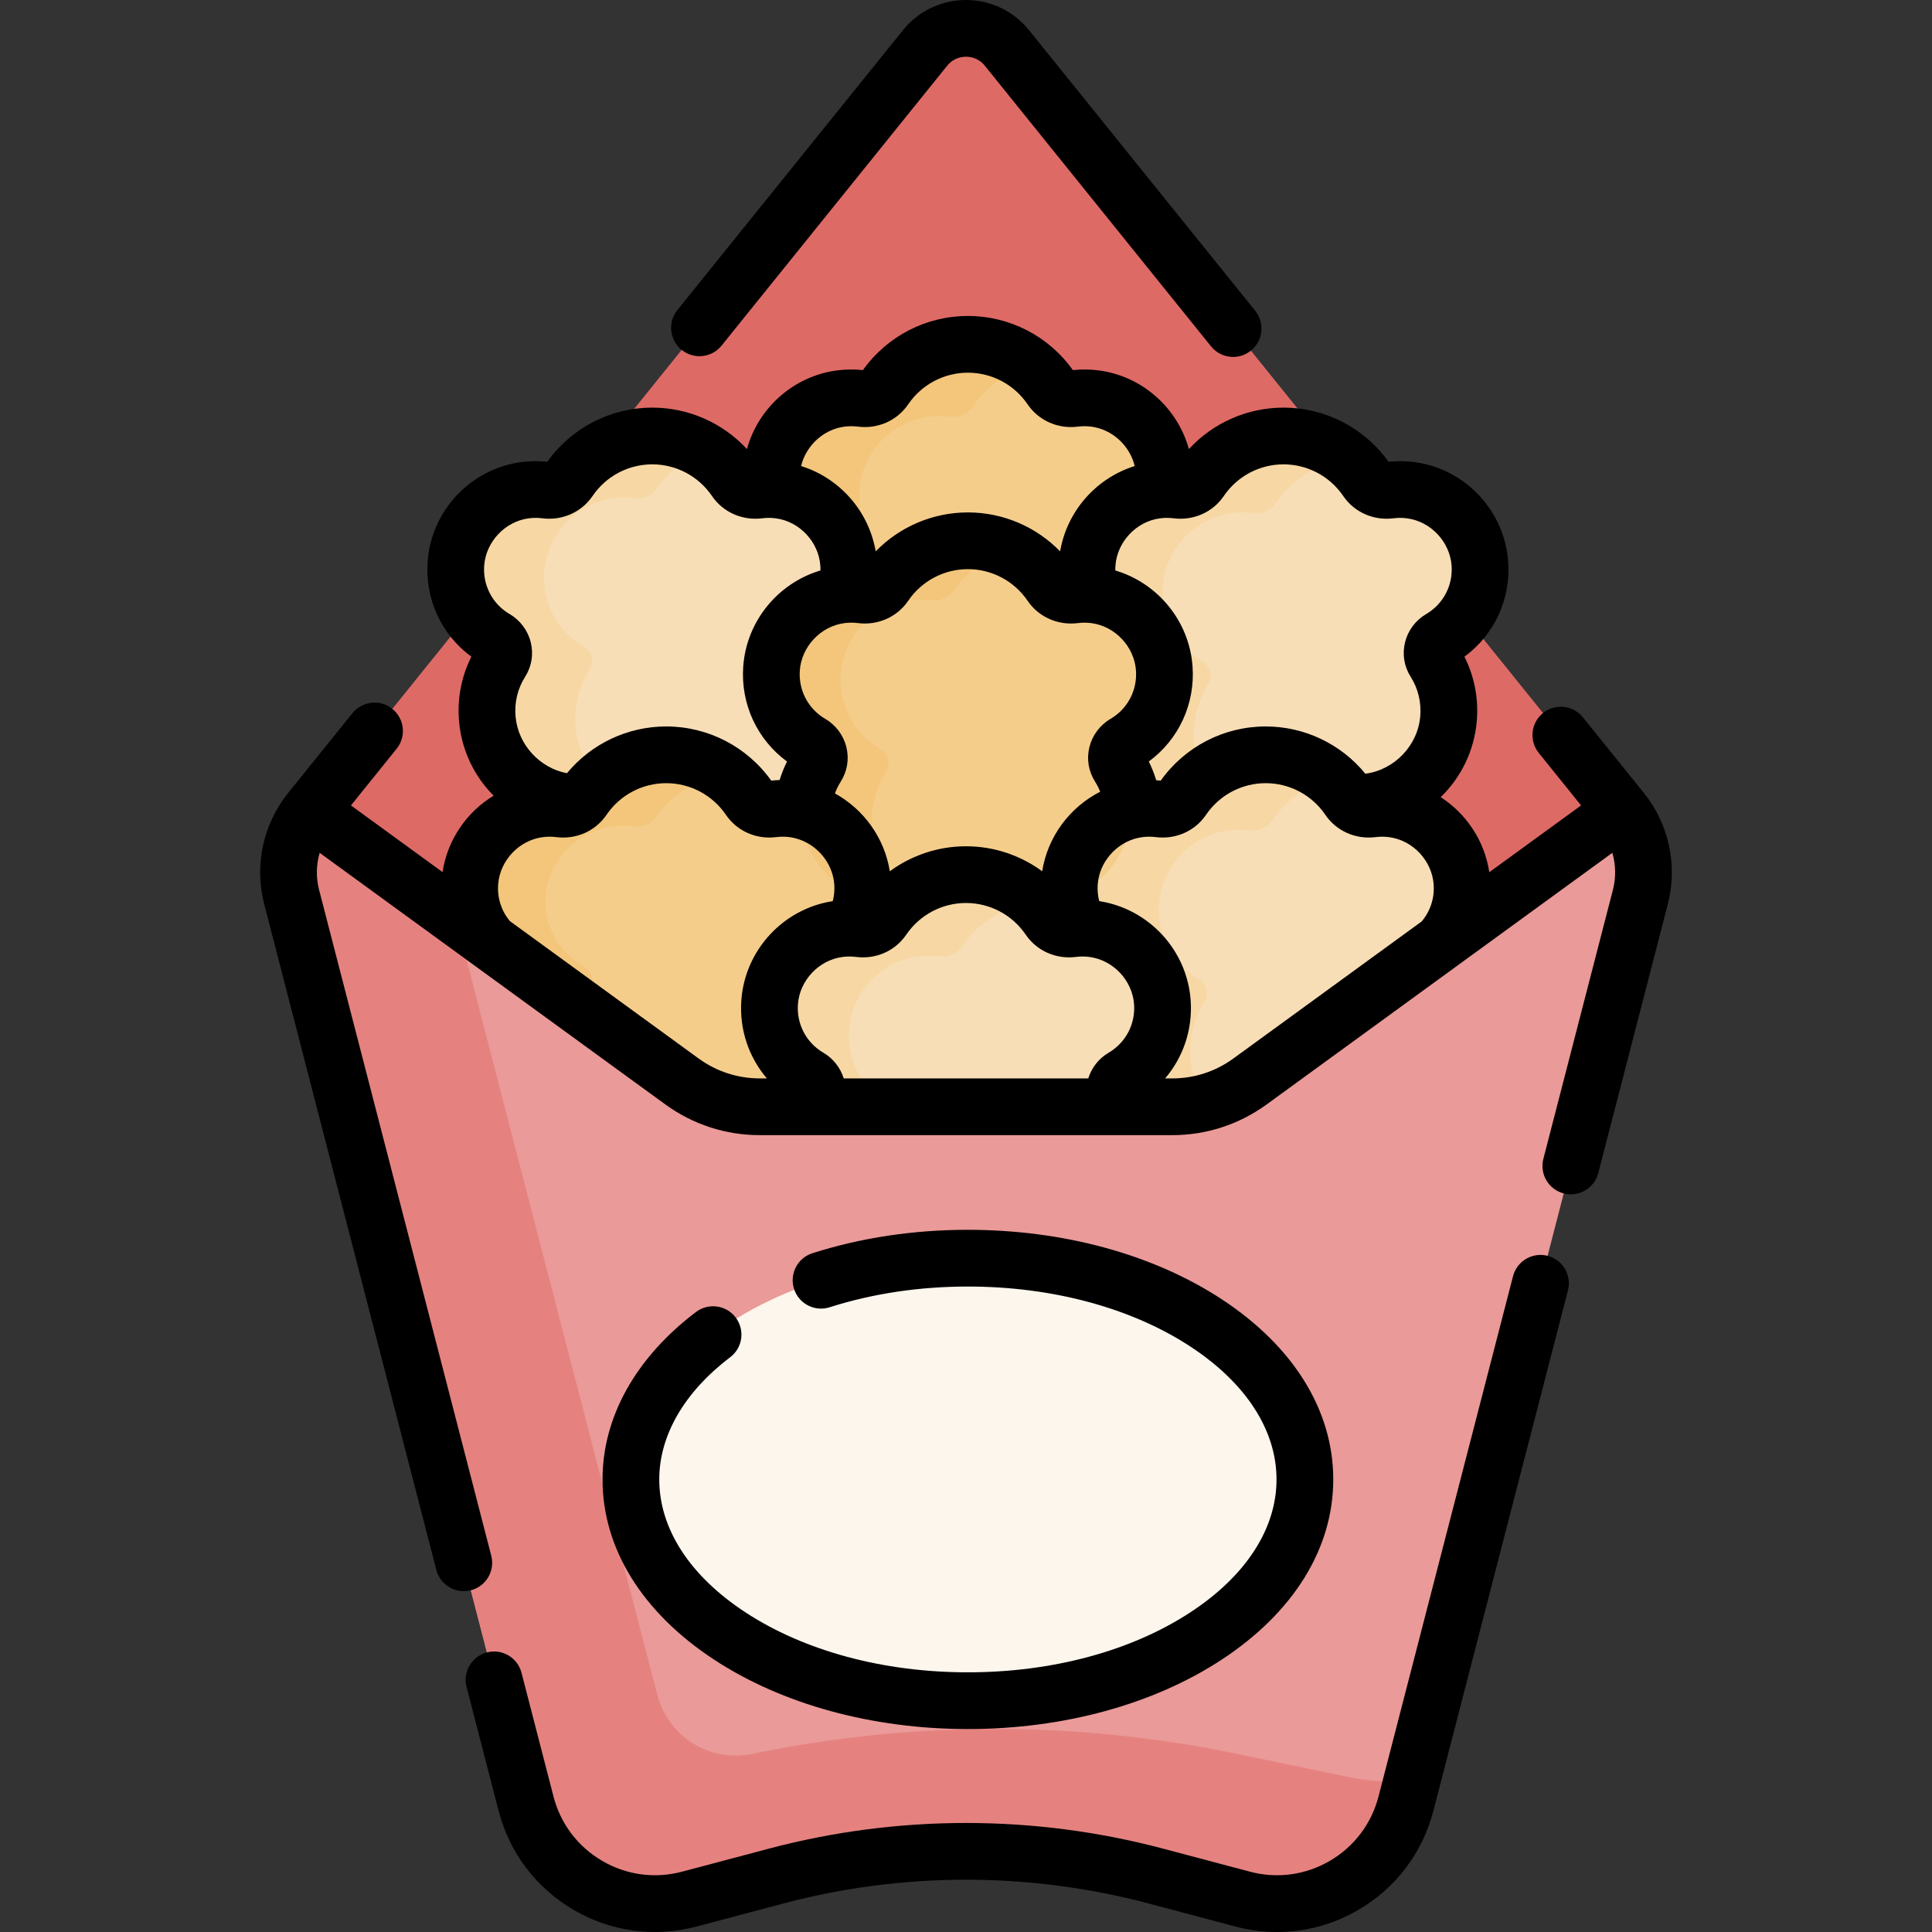<svg id="Capa_1" enable-background="new 0 0 510.853 510.853" height="512" viewBox="0 0 510.853 510.853" width="512" xmlns="http://www.w3.org/2000/svg"><rect x="0" y="0" width="510.853" height="510.853" fill="#333333" stroke="none"/><g><g><path d="m266.246 12.675c-5.56-6.9-16.08-6.9-21.64 0l-162.6 201.72 90.462 174.221h180.774l75.604-174.221z" fill="#de6a66"/><circle cx="255.426" cy="235.199" fill="#f4c67b" r="101.201"/><path d="m307.349 123.329c-.702-9.883-8.4-18.094-18.22-19.413-1.903-.256-3.763-.252-5.552-.024-2.404.307-4.797-.665-6.16-2.669-4.782-7.032-12.845-11.652-21.99-11.652s-17.209 4.62-21.99 11.652c-1.363 2.004-3.756 2.975-6.16 2.669-1.789-.228-3.649-.232-5.552.024-9.819 1.319-17.517 9.53-18.22 19.413-.599 8.433 3.75 15.904 10.436 19.813 2.128 1.244 2.856 3.998 1.536 6.08-2.728 4.302-4.143 9.519-3.676 15.088.972 11.604 10.29 21.027 21.884 22.112 6.394.599 12.337-1.282 16.982-4.791 2.829-2.137 6.692-2.137 9.521 0 4.645 3.509 10.588 5.39 16.982 4.791 11.594-1.086 20.912-10.508 21.884-22.113.466-5.57-.948-10.786-3.676-15.088-1.32-2.082-.593-4.836 1.536-6.08 6.685-3.908 11.034-11.379 10.435-19.812z" fill="#f5cd8b"/><path d="m235.516 170.639c-.466-5.57.948-10.786 3.676-15.089 1.32-2.082.593-4.836-1.536-6.08-6.687-3.909-11.036-11.38-10.436-19.813.702-9.883 8.4-18.094 18.22-19.413 1.903-.256 3.763-.252 5.552-.024 2.404.307 4.797-.665 6.16-2.669 3.743-5.504 9.51-9.515 16.219-11.005-4.727-4.328-11.03-6.976-17.945-6.976-9.145 0-17.209 4.62-21.99 11.652-1.363 2.004-3.756 2.975-6.16 2.669-1.789-.228-3.649-.232-5.552.024-9.819 1.319-17.517 9.53-18.22 19.413-.599 8.433 3.75 15.904 10.436 19.812 2.128 1.244 2.856 3.999 1.536 6.081-2.728 4.302-4.143 9.519-3.676 15.088.971 11.604 10.29 21.027 21.884 22.113 3.073.288 6.039-.002 8.81-.766-3.911-3.942-6.492-9.206-6.978-15.017z" fill="#f4c67b"/><path d="m391.307 149.038c-.702-9.883-8.4-18.094-18.22-19.413-1.903-.256-3.763-.252-5.552-.024-2.404.307-4.797-.665-6.16-2.669-4.782-7.032-12.845-11.652-21.99-11.652s-17.209 4.62-21.99 11.652c-1.363 2.004-3.756 2.975-6.16 2.669-1.789-.228-3.649-.232-5.552.024-9.819 1.319-17.517 9.53-18.22 19.413-.599 8.433 3.75 15.904 10.436 19.813 2.128 1.244 2.856 3.998 1.536 6.08-2.728 4.302-4.143 9.519-3.676 15.088.972 11.604 10.29 21.027 21.884 22.112 6.394.599 12.337-1.282 16.982-4.791 2.829-2.137 6.692-2.137 9.521 0 4.645 3.509 10.588 5.39 16.982 4.791 11.594-1.086 20.912-10.508 21.884-22.113.466-5.57-.948-10.786-3.676-15.088-1.32-2.082-.593-4.836 1.536-6.08 6.685-3.908 11.034-11.379 10.435-19.812z" fill="#f8deb6"/><g><path d="m315.755 196.068c-.466-5.57.948-10.786 3.676-15.088 1.32-2.082.593-4.836-1.536-6.081-6.687-3.909-11.036-11.38-10.436-19.813.702-9.883 8.4-18.094 18.22-19.413 1.903-.256 3.763-.252 5.552-.024 2.404.307 4.797-.665 6.16-2.669 4.263-6.27 11.151-10.614 19.072-11.485-4.617-3.876-10.578-6.216-17.079-6.216-9.145 0-17.209 4.62-21.99 11.652-1.363 2.004-3.756 2.975-6.16 2.669-1.789-.228-3.649-.232-5.552.024-9.819 1.319-17.517 9.53-18.22 19.413-.599 8.433 3.75 15.904 10.436 19.813 2.128 1.244 2.856 3.998 1.536 6.08-2.728 4.302-4.143 9.519-3.676 15.089.972 11.604 10.29 21.027 21.884 22.112 2.068.194 4.087.124 6.031-.172-4.428-4.022-7.394-9.632-7.918-15.891z" fill="#f7d8a4"/></g><g><g id="XMLID_247_"><g><path d="m224.391 147.722c-.702-9.883-8.4-18.094-18.22-19.413-1.903-.256-3.763-.252-5.552-.024-2.404.307-4.797-.665-6.16-2.669-4.782-7.032-12.845-11.652-21.99-11.652s-17.209 4.62-21.99 11.652c-1.363 2.004-3.756 2.975-6.16 2.669-1.789-.228-3.649-.232-5.552.024-9.819 1.319-17.517 9.53-18.22 19.413-.599 8.433 3.75 15.904 10.436 19.813 2.128 1.244 2.856 3.998 1.536 6.08-2.728 4.302-4.143 9.519-3.676 15.088.972 11.604 10.29 21.027 21.884 22.112 6.394.599 12.337-1.282 16.982-4.791 2.829-2.137 6.692-2.137 9.521 0 4.645 3.509 10.588 5.39 16.982 4.791 11.594-1.086 20.912-10.508 21.884-22.113.466-5.57-.948-10.786-3.676-15.088-1.32-2.082-.593-4.836 1.536-6.08 6.685-3.908 11.034-11.379 10.435-19.812z" fill="#f8deb6"/><g><path d="m152.194 192.172c-.466-5.57.948-10.786 3.676-15.088 1.32-2.082.593-4.836-1.536-6.081-6.687-3.909-11.036-11.38-10.436-19.812.702-9.883 8.4-18.094 18.22-19.413 1.903-.256 3.763-.252 5.552-.024 2.404.307 4.797-.665 6.16-2.669 3.287-4.834 8.136-8.529 13.81-10.366-4.3-2.995-9.534-4.755-15.172-4.755-9.145 0-17.209 4.62-21.99 11.652-1.363 2.004-3.756 2.975-6.16 2.669-1.789-.228-3.649-.232-5.552.024-9.819 1.319-17.518 9.53-18.22 19.413-.599 8.433 3.75 15.904 10.436 19.813 2.128 1.244 2.856 3.998 1.536 6.081-2.728 4.302-4.143 9.519-3.676 15.088.972 11.604 10.29 21.027 21.884 22.112 3.874.363 7.58-.189 10.934-1.458-5.282-4.062-8.883-10.223-9.466-17.186z" fill="#f7d8a4"/></g><path d="m228.081 233.342c-.702-9.883-8.4-18.094-18.22-19.413-1.903-.256-3.763-.252-5.552-.024-2.404.307-4.797-.665-6.16-2.669-4.782-7.032-12.845-11.652-21.99-11.652s-17.209 4.62-21.99 11.652c-1.363 2.004-3.756 2.975-6.16 2.669-1.789-.228-3.649-.232-5.552.024-9.819 1.319-17.517 9.53-18.22 19.413-.599 8.433 3.75 15.904 10.436 19.813 2.128 1.244 2.856 3.998 1.536 6.08-2.728 4.302-4.143 9.519-3.676 15.089.972 11.604 10.29 21.027 21.884 22.112 6.394.599 12.337-1.282 16.982-4.791 2.829-2.137 6.692-2.137 9.521 0 4.645 3.509 10.588 5.39 16.982 4.791 11.594-1.086 20.912-10.509 21.884-22.113.466-5.57-.948-10.786-3.676-15.088-1.32-2.082-.593-4.836 1.536-6.08 6.685-3.909 11.034-11.38 10.435-19.813z" fill="#f5cd8b"/><g><path d="m152.398 275.568c-.454-5.258.924-10.183 3.581-14.244 1.286-1.966.577-4.565-1.496-5.74-6.514-3.69-10.751-10.743-10.167-18.703.684-9.329 8.183-17.081 17.749-18.326 1.854-.241 3.666-.238 5.409-.022 2.342.289 4.673-.627 6.001-2.52 4.218-6.011 11.075-10.143 18.943-10.873-4.492-3.478-10.139-5.555-16.26-5.555-9.145 0-17.209 4.62-21.99 11.652-1.363 2.004-3.756 2.975-6.16 2.669-1.789-.228-3.649-.232-5.552.024-9.819 1.319-17.518 9.53-18.22 19.413-.599 8.433 3.75 15.904 10.436 19.813 2.128 1.244 2.856 3.998 1.536 6.081-2.728 4.302-4.143 9.519-3.676 15.088.972 11.604 10.29 21.027 21.884 22.113 4.281.401 8.356-.314 11.978-1.88-7.69-3.335-13.266-10.541-13.996-18.99z" fill="#f4c67b"/></g><path d="m388.311 233.342c-.702-9.883-8.4-18.094-18.22-19.413-1.903-.256-3.763-.252-5.552-.024-2.404.307-4.797-.665-6.16-2.669-4.782-7.032-12.845-11.652-21.99-11.652s-17.209 4.62-21.99 11.652c-1.363 2.004-3.756 2.975-6.16 2.669-1.789-.228-3.649-.232-5.552.024-9.819 1.319-17.517 9.53-18.22 19.413-.599 8.433 3.75 15.904 10.436 19.813 2.128 1.244 2.856 3.998 1.536 6.08-2.728 4.302-4.143 9.519-3.676 15.089.972 11.604 10.29 21.027 21.884 22.112 6.394.599 12.337-1.282 16.982-4.791 2.829-2.137 6.692-2.137 9.521 0 4.645 3.509 10.588 5.39 16.982 4.791 11.594-1.086 20.912-10.509 21.884-22.113.466-5.57-.948-10.786-3.676-15.088-1.32-2.082-.593-4.836 1.536-6.08 6.685-3.909 11.034-11.38 10.435-19.813z" fill="#f8deb6"/><g><path d="m314.775 280.011c-.466-5.57.948-10.786 3.676-15.088 1.32-2.082.593-4.836-1.536-6.081-6.687-3.909-11.036-11.38-10.436-19.813.702-9.883 8.4-18.094 18.22-19.413 1.903-.256 3.763-.252 5.552-.024 2.404.307 4.797-.665 6.16-2.669 3.885-5.713 9.95-9.837 16.987-11.182-4.608-3.841-10.542-6.158-17.01-6.158-9.145 0-17.209 4.62-21.99 11.652-1.363 2.004-3.756 2.975-6.16 2.669-1.789-.228-3.649-.232-5.552.024-9.819 1.319-17.517 9.53-18.22 19.413-.599 8.433 3.75 15.904 10.436 19.813 2.128 1.244 2.856 3.998 1.536 6.081-2.728 4.302-4.143 9.519-3.676 15.088.971 11.604 10.29 21.027 21.884 22.113 2.782.26 5.479.051 8.021-.558-4.413-4.021-7.369-9.62-7.892-15.867z" fill="#f7d8a4"/></g><path d="m307.349 175.327c-.702-9.883-8.4-18.094-18.22-19.413-1.903-.256-3.763-.252-5.552-.024-2.404.307-4.797-.665-6.16-2.669-4.782-7.032-12.845-11.652-21.99-11.652s-17.209 4.62-21.99 11.652c-1.363 2.004-3.756 2.975-6.16 2.669-1.789-.228-3.649-.232-5.552.024-9.819 1.319-17.517 9.53-18.22 19.413-.599 8.433 3.75 15.904 10.436 19.813 2.128 1.244 2.856 3.998 1.536 6.08-2.728 4.302-4.143 9.519-3.676 15.088.972 11.604 10.29 21.027 21.884 22.112 6.394.599 12.337-1.282 16.982-4.791 2.829-2.137 6.692-2.137 9.521 0 4.645 3.509 10.588 5.39 16.982 4.791 11.594-1.086 20.912-10.508 21.884-22.113.466-5.57-.948-10.786-3.676-15.088-1.32-2.082-.593-4.836 1.536-6.08 6.685-3.908 11.034-11.38 10.435-19.812z" fill="#f5cd8b"/><g><path d="m230.632 219.174c-.466-5.57.948-10.786 3.676-15.088 1.32-2.082.593-4.836-1.536-6.081-6.687-3.909-11.036-11.38-10.436-19.813.702-9.883 8.4-18.094 18.22-19.413 1.903-.256 3.763-.252 5.552-.024 2.404.307 4.797-.665 6.16-2.669 3.76-5.53 9.57-9.562 16.319-11.034-3.878-2.214-8.375-3.483-13.161-3.483-9.145 0-17.209 4.62-21.99 11.652-1.363 2.004-3.756 2.975-6.16 2.669-1.789-.228-3.649-.232-5.552.024-9.819 1.319-17.517 9.53-18.22 19.413-.599 8.433 3.75 15.904 10.436 19.812 2.128 1.244 2.856 3.999 1.536 6.081-2.728 4.302-4.143 9.519-3.676 15.088.971 11.604 10.29 21.027 21.884 22.113 2.93.274 5.764.023 8.423-.663-6.372-3.956-10.821-10.769-11.475-18.584z" fill="#f4c67b"/></g><path d="m307.349 265.026c-.702-9.883-8.4-18.094-18.22-19.413-1.903-.256-3.763-.252-5.552-.024-2.404.307-4.797-.665-6.16-2.669-4.782-7.032-12.845-11.652-21.99-11.652s-17.209 4.62-21.99 11.652c-1.363 2.004-3.756 2.975-6.16 2.669-1.789-.228-3.649-.232-5.552.024-9.819 1.319-17.517 9.53-18.22 19.413-.599 8.433 3.75 15.904 10.436 19.813 2.128 1.244 2.856 3.998 1.536 6.08-2.728 4.302-4.143 9.519-3.676 15.089.972 11.604 10.29 21.027 21.884 22.112 6.394.599 12.337-1.282 16.982-4.791 2.829-2.137 6.692-2.137 9.521 0 4.645 3.509 10.588 5.39 16.982 4.791 11.594-1.086 20.912-10.508 21.884-22.113.466-5.57-.948-10.786-3.676-15.088-1.32-2.082-.593-4.836 1.536-6.08 6.685-3.908 11.034-11.38 10.435-19.813z" fill="#f8deb6"/><g><path d="m232.797 313.266c-.466-5.57.948-10.786 3.676-15.089 1.32-2.082.593-4.836-1.536-6.08-6.687-3.909-11.036-11.38-10.436-19.813.702-9.883 8.401-18.094 18.22-19.413 1.903-.256 3.763-.252 5.552-.024 2.404.306 4.797-.665 6.16-2.669 4.319-6.352 11.341-10.718 19.394-11.507-4.774-4.577-11.265-7.403-18.401-7.403-9.145 0-17.209 4.62-21.99 11.652-1.363 2.004-3.756 2.975-6.16 2.669-1.789-.228-3.649-.232-5.552.024-9.819 1.319-17.517 9.53-18.22 19.413-.599 8.433 3.75 15.904 10.436 19.813 2.128 1.244 2.856 3.998 1.536 6.08-2.728 4.302-4.143 9.519-3.676 15.089.971 11.604 10.29 21.027 21.884 22.112 1.99.186 3.937.132 5.815-.136-3.751-3.91-6.228-9.049-6.702-14.718z" fill="#f7d8a4"/></g><path d="m428.846 214.395c5.14 6.37 6.96 14.8 4.91 22.73l-61.99 239.77c-4.9 18.94-24.28 30.28-43.19 25.26l-22.95-6.09c-32.9-8.73-67.5-8.73-100.4 0l-22.95 6.09c-18.91 5.02-38.29-6.32-43.19-25.26l-61.99-239.77c-2.05-7.93-.23-16.36 4.91-22.73l98.31 71.55c5.98 4.36 13.2 6.71 20.6 6.71h109.02c7.4 0 14.62-2.35 20.6-6.71z" fill="#ea9a98"/></g></g><ellipse cx="255.926" cy="391.186" fill="#fcf6ed" rx="89.108" ry="58.503"/></g><path d="m356.416 469.849-29.306-6.09c-42.285-8.787-85.925-8.787-128.211 0-11.17 2.321-22.199-4.522-25.078-15.561-14.331-54.944-53.427-205.864-53.427-205.864l-38.387-27.938c-5.14 6.37-6.96 14.8-4.91 22.73l61.99 239.77c4.9 18.94 24.28 30.28 43.19 25.26l22.95-6.09c32.897-8.729 67.503-8.729 100.4 0l22.95 6.09c18.91 5.02 38.29-6.32 43.19-25.26l1.582-6.12c-5.512.52-11.238.257-16.933-.927z" fill="#e5827f"/></g><g><path d="m434.684 209.688-16.136-20.018c-2.599-3.225-7.322-3.732-10.546-1.132-3.225 2.6-3.731 7.321-1.132 10.546l11.192 13.884-24.27 17.665c-1.235-8.278-6.048-15.462-12.849-19.849 5.35-5.186 8.88-12.235 9.542-20.136.499-5.956-.627-11.774-3.267-17.003 7.898-5.802 12.279-15.176 11.57-25.136-.956-13.454-11.345-24.521-24.702-26.314-2.314-.31-4.646-.342-6.94-.097-6.398-8.979-16.719-14.315-27.761-14.315-9.585 0-18.621 4.025-25.025 10.958-2.999-10.855-12.261-19.241-23.731-20.783-2.313-.311-4.646-.344-6.94-.096-6.397-8.979-16.718-14.315-27.761-14.315s-21.364 5.338-27.761 14.315c-2.297-.247-4.629-.214-6.94.096-11.47 1.541-20.732 9.927-23.731 20.783-6.404-6.933-15.44-10.958-25.025-10.958-11.042 0-21.363 5.338-27.761 14.315-2.294-.246-4.626-.213-6.939.097-13.358 1.794-23.747 12.86-24.703 26.313-.708 9.961 3.673 19.335 11.57 25.137-2.64 5.229-3.766 11.047-3.267 17.003.645 7.704 4.02 14.594 9.146 19.741-7.134 4.335-12.22 11.685-13.503 20.207l-24.219-17.628 12.075-14.98c2.599-3.226 2.092-7.947-1.133-10.546-3.225-2.601-7.946-2.092-10.546 1.132l-17.019 21.114c-6.595 8.182-8.962 19.141-6.332 29.314l45.531 176.106c.874 3.381 3.919 5.625 7.256 5.625.622 0 1.253-.078 1.883-.24 4.01-1.037 6.42-5.129 5.384-9.139l-45.535-176.106c-.835-3.231-.75-6.605.163-9.747l91.375 66.507c7.318 5.327 15.971 8.143 25.022 8.143h109.012c9.052 0 17.705-2.815 25.022-8.143l91.375-66.507c.914 3.142.998 6.516.163 9.747l-18.402 71.175c-1.037 4.01 1.374 8.102 5.384 9.138.63.163 1.261.241 1.883.241 3.336 0 6.382-2.244 7.256-5.625l18.402-71.175c2.632-10.174.265-21.133-6.33-29.314zm-111.089-78.537c3.563-5.24 9.466-8.369 15.789-8.369 6.322 0 12.225 3.129 15.789 8.37 2.93 4.308 8.034 6.568 13.312 5.891 1.18-.15 2.393-.146 3.604.019 6.244.838 11.29 6.216 11.737 12.511.373 5.25-2.209 10.157-6.741 12.806-2.784 1.628-4.817 4.355-5.577 7.484-.763 3.14-.232 6.367 1.493 9.088 1.971 3.108 2.848 6.72 2.537 10.445-.65 7.76-6.842 14.178-14.516 15.188-6.444-7.875-16.084-12.498-26.354-12.498-11.038 0-21.354 5.337-27.749 14.314-.397-.042-.795-.065-1.194-.091-.52-1.703-1.172-3.362-1.969-4.95 7.9-5.803 12.283-15.179 11.574-25.14-.85-11.973-9.18-22.037-20.416-25.376-.009-.422-.002-.846.029-1.271.447-6.294 5.493-11.672 11.738-12.51 1.211-.164 2.423-.169 3.604-.019 5.277.673 10.382-1.584 13.31-5.892zm-30.467 147.213c-2.574 1.504-4.492 3.954-5.37 6.786h-64.663c-.878-2.832-2.796-5.282-5.37-6.786-4.53-2.648-7.113-7.556-6.74-12.807.447-6.294 5.493-11.672 11.738-12.51 1.21-.164 2.422-.168 3.604-.019 5.28.675 10.381-1.584 13.312-5.892 3.563-5.24 9.466-8.369 15.788-8.369s12.225 3.129 15.789 8.37c2.93 4.308 8.034 6.565 13.312 5.891 1.18-.15 2.393-.146 3.604.019 6.244.838 11.29 6.216 11.737 12.511.372 5.251-2.211 10.158-6.741 12.806zm-17.556-47.986c-5.768-4.232-12.793-6.609-20.145-6.609-7.353 0-14.378 2.378-20.146 6.61-1.401-8.834-6.897-16.383-14.507-20.585.403-1.097.913-2.15 1.536-3.133 1.725-2.721 2.255-5.948 1.493-9.088-.76-3.128-2.793-5.855-5.578-7.483-4.531-2.649-7.113-7.557-6.74-12.808.447-6.293 5.493-11.671 11.738-12.51 1.208-.164 2.422-.168 3.604-.019 5.281.674 10.382-1.583 13.312-5.891 3.563-5.24 9.465-8.369 15.788-8.369s12.225 3.129 15.789 8.37c2.929 4.307 8.032 6.561 13.308 5.891 1.186-.152 2.399-.146 3.608.018 6.244.839 11.29 6.217 11.737 12.511.373 5.25-2.209 10.157-6.74 12.807-2.785 1.627-4.817 4.354-5.578 7.482-.763 3.14-.233 6.367 1.493 9.089.537.847.992 1.746 1.366 2.68-8.043 4.097-13.887 11.88-15.338 21.037zm-52.349-117.554c1.208-.165 2.42-.168 3.604-.018 5.281.676 10.381-1.584 13.312-5.892 3.563-5.24 9.465-8.369 15.788-8.369s12.225 3.129 15.789 8.37c2.93 4.308 8.031 6.566 13.312 5.891 1.183-.15 2.396-.146 3.604.018 5.534.743 10.12 5.055 11.404 10.407-10.198 3.178-17.923 11.925-19.72 22.562-6.359-6.524-15.114-10.3-24.388-10.3s-18.029 3.775-24.388 10.3c-1.797-10.637-9.522-19.384-19.72-22.562 1.282-5.351 5.868-9.663 11.403-10.407zm-95.196 36.747c.447-6.294 5.493-11.672 11.738-12.51 1.211-.163 2.422-.168 3.604-.019 5.281.676 10.382-1.584 13.312-5.892 3.563-5.24 9.466-8.369 15.788-8.369 6.323 0 12.225 3.129 15.788 8.369 2.929 4.308 8.034 6.569 13.313 5.892 1.18-.15 2.393-.145 3.604.019 6.244.838 11.29 6.216 11.737 12.511.03.425.037.848.029 1.271-11.236 3.339-19.565 13.403-20.416 25.375-.708 9.962 3.674 19.338 11.575 25.141-.789 1.574-1.438 3.215-1.954 4.901-.743.022-1.486.062-2.224.141-6.398-8.979-16.719-14.315-27.761-14.315-10.214 0-19.804 4.573-26.249 12.364-7.243-1.38-12.969-7.605-13.593-15.054-.312-3.726.565-7.337 2.537-10.445 1.725-2.721 2.255-5.948 1.493-9.088-.76-3.129-2.792-5.856-5.578-7.485-4.533-2.649-7.116-7.556-6.743-12.807zm56.698 130.31-49.924-36.337c-2.235-2.709-3.337-6.112-3.084-9.67.447-6.293 5.493-11.671 11.738-12.51 1.208-.164 2.422-.169 3.604-.019 5.28.675 10.382-1.583 13.312-5.891 3.563-5.24 9.466-8.369 15.788-8.369 6.323 0 12.225 3.129 15.789 8.37 2.929 4.307 8.029 6.559 13.308 5.891 1.186-.152 2.399-.146 3.607.018.466.062.923.158 1.374.27.074.021.147.043.221.061 5.487 1.462 9.733 6.433 10.142 12.178.106 1.498-.038 2.979-.404 4.403-13.099 2.014-23.23 12.946-24.173 26.218-.547 7.696 1.949 15.037 6.753 20.656h-1.855c-5.859 0-11.46-1.822-16.196-5.269zm141.402 0c-4.736 3.447-10.337 5.27-16.195 5.27h-1.855c4.804-5.619 7.3-12.96 6.753-20.655-.943-13.274-11.075-24.207-24.174-26.22-.366-1.423-.51-2.905-.403-4.402.418-5.877 4.844-10.954 10.51-12.283.092-.015.182-.038.273-.056.313-.066.627-.129.946-.172 1.208-.162 2.42-.168 3.6-.018 5.281.672 10.38-1.584 13.31-5.892 3.561-5.24 9.458-8.368 15.775-8.368s12.215 3.128 15.776 8.368c2.927 4.308 8.026 6.561 13.306 5.893 1.185-.151 2.397-.146 3.604.018 6.239.838 11.281 6.217 11.729 12.51.256 3.604-.874 7.044-3.162 9.768z"/><path d="m409.209 332.06c-4.01-1.034-8.102 1.374-9.139 5.385l-35.569 137.577c-1.865 7.211-6.433 13.254-12.862 17.015-6.43 3.76-13.937 4.779-21.134 2.868l-22.956-6.092c-34.1-9.049-70.146-9.049-104.246 0l-22.956 6.092c-7.197 1.912-14.704.893-21.134-2.868s-10.998-9.804-12.862-17.015l-8.458-32.715c-1.037-4.01-5.127-6.417-9.139-5.385-4.01 1.037-6.42 5.129-5.384 9.139l8.458 32.715c2.872 11.108 9.908 20.416 19.812 26.208 9.903 5.792 21.463 7.362 32.554 4.419l22.956-6.092c31.582-8.381 64.969-8.381 96.551 0l22.956 6.092c3.655.97 7.361 1.45 11.042 1.45 7.488 0 14.873-1.985 21.512-5.869 9.904-5.792 16.94-15.1 19.812-26.208l35.569-137.577c1.038-4.011-1.372-8.102-5.383-9.139z"/><path d="m180.245 92.522c3.225 2.601 7.946 2.094 10.546-1.132l59.656-74.009c1.67-2.072 3.836-2.382 4.979-2.382s3.309.31 4.979 2.382l59.812 74.203c1.482 1.838 3.653 2.793 5.844 2.793 1.652 0 3.315-.543 4.702-1.661 3.225-2.6 3.731-7.32 1.132-10.546l-59.812-74.202c-4.082-5.064-10.153-7.968-16.657-7.968s-12.575 2.904-16.657 7.968l-59.656 74.009c-2.599 3.225-2.092 7.946 1.132 10.545z"/><path d="m193.078 358.877c3.301-2.502 3.949-7.206 1.448-10.508-2.502-3.301-7.207-3.948-10.507-1.447-15.928 12.071-24.7 27.791-24.7 44.264 0 18.237 10.471 35.155 29.483 47.638 18.039 11.843 41.877 18.365 67.125 18.365s49.086-6.522 67.125-18.365c19.012-12.482 29.483-29.4 29.483-47.638s-10.471-35.155-29.483-47.638c-18.039-11.843-41.877-18.365-67.125-18.365-14.38 0-28.209 2.081-41.105 6.187-3.947 1.256-6.128 5.475-4.872 9.422s5.475 6.131 9.421 4.871c11.422-3.636 23.721-5.479 36.555-5.479 22.356 0 43.271 5.648 58.892 15.904 14.648 9.617 22.715 22.082 22.715 35.099s-8.067 25.481-22.715 35.099c-15.621 10.256-36.536 15.904-58.892 15.904s-43.271-5.648-58.892-15.904c-14.648-9.617-22.715-22.082-22.715-35.099 0-11.668 6.662-23.142 18.759-32.31z"/></g></g></svg>